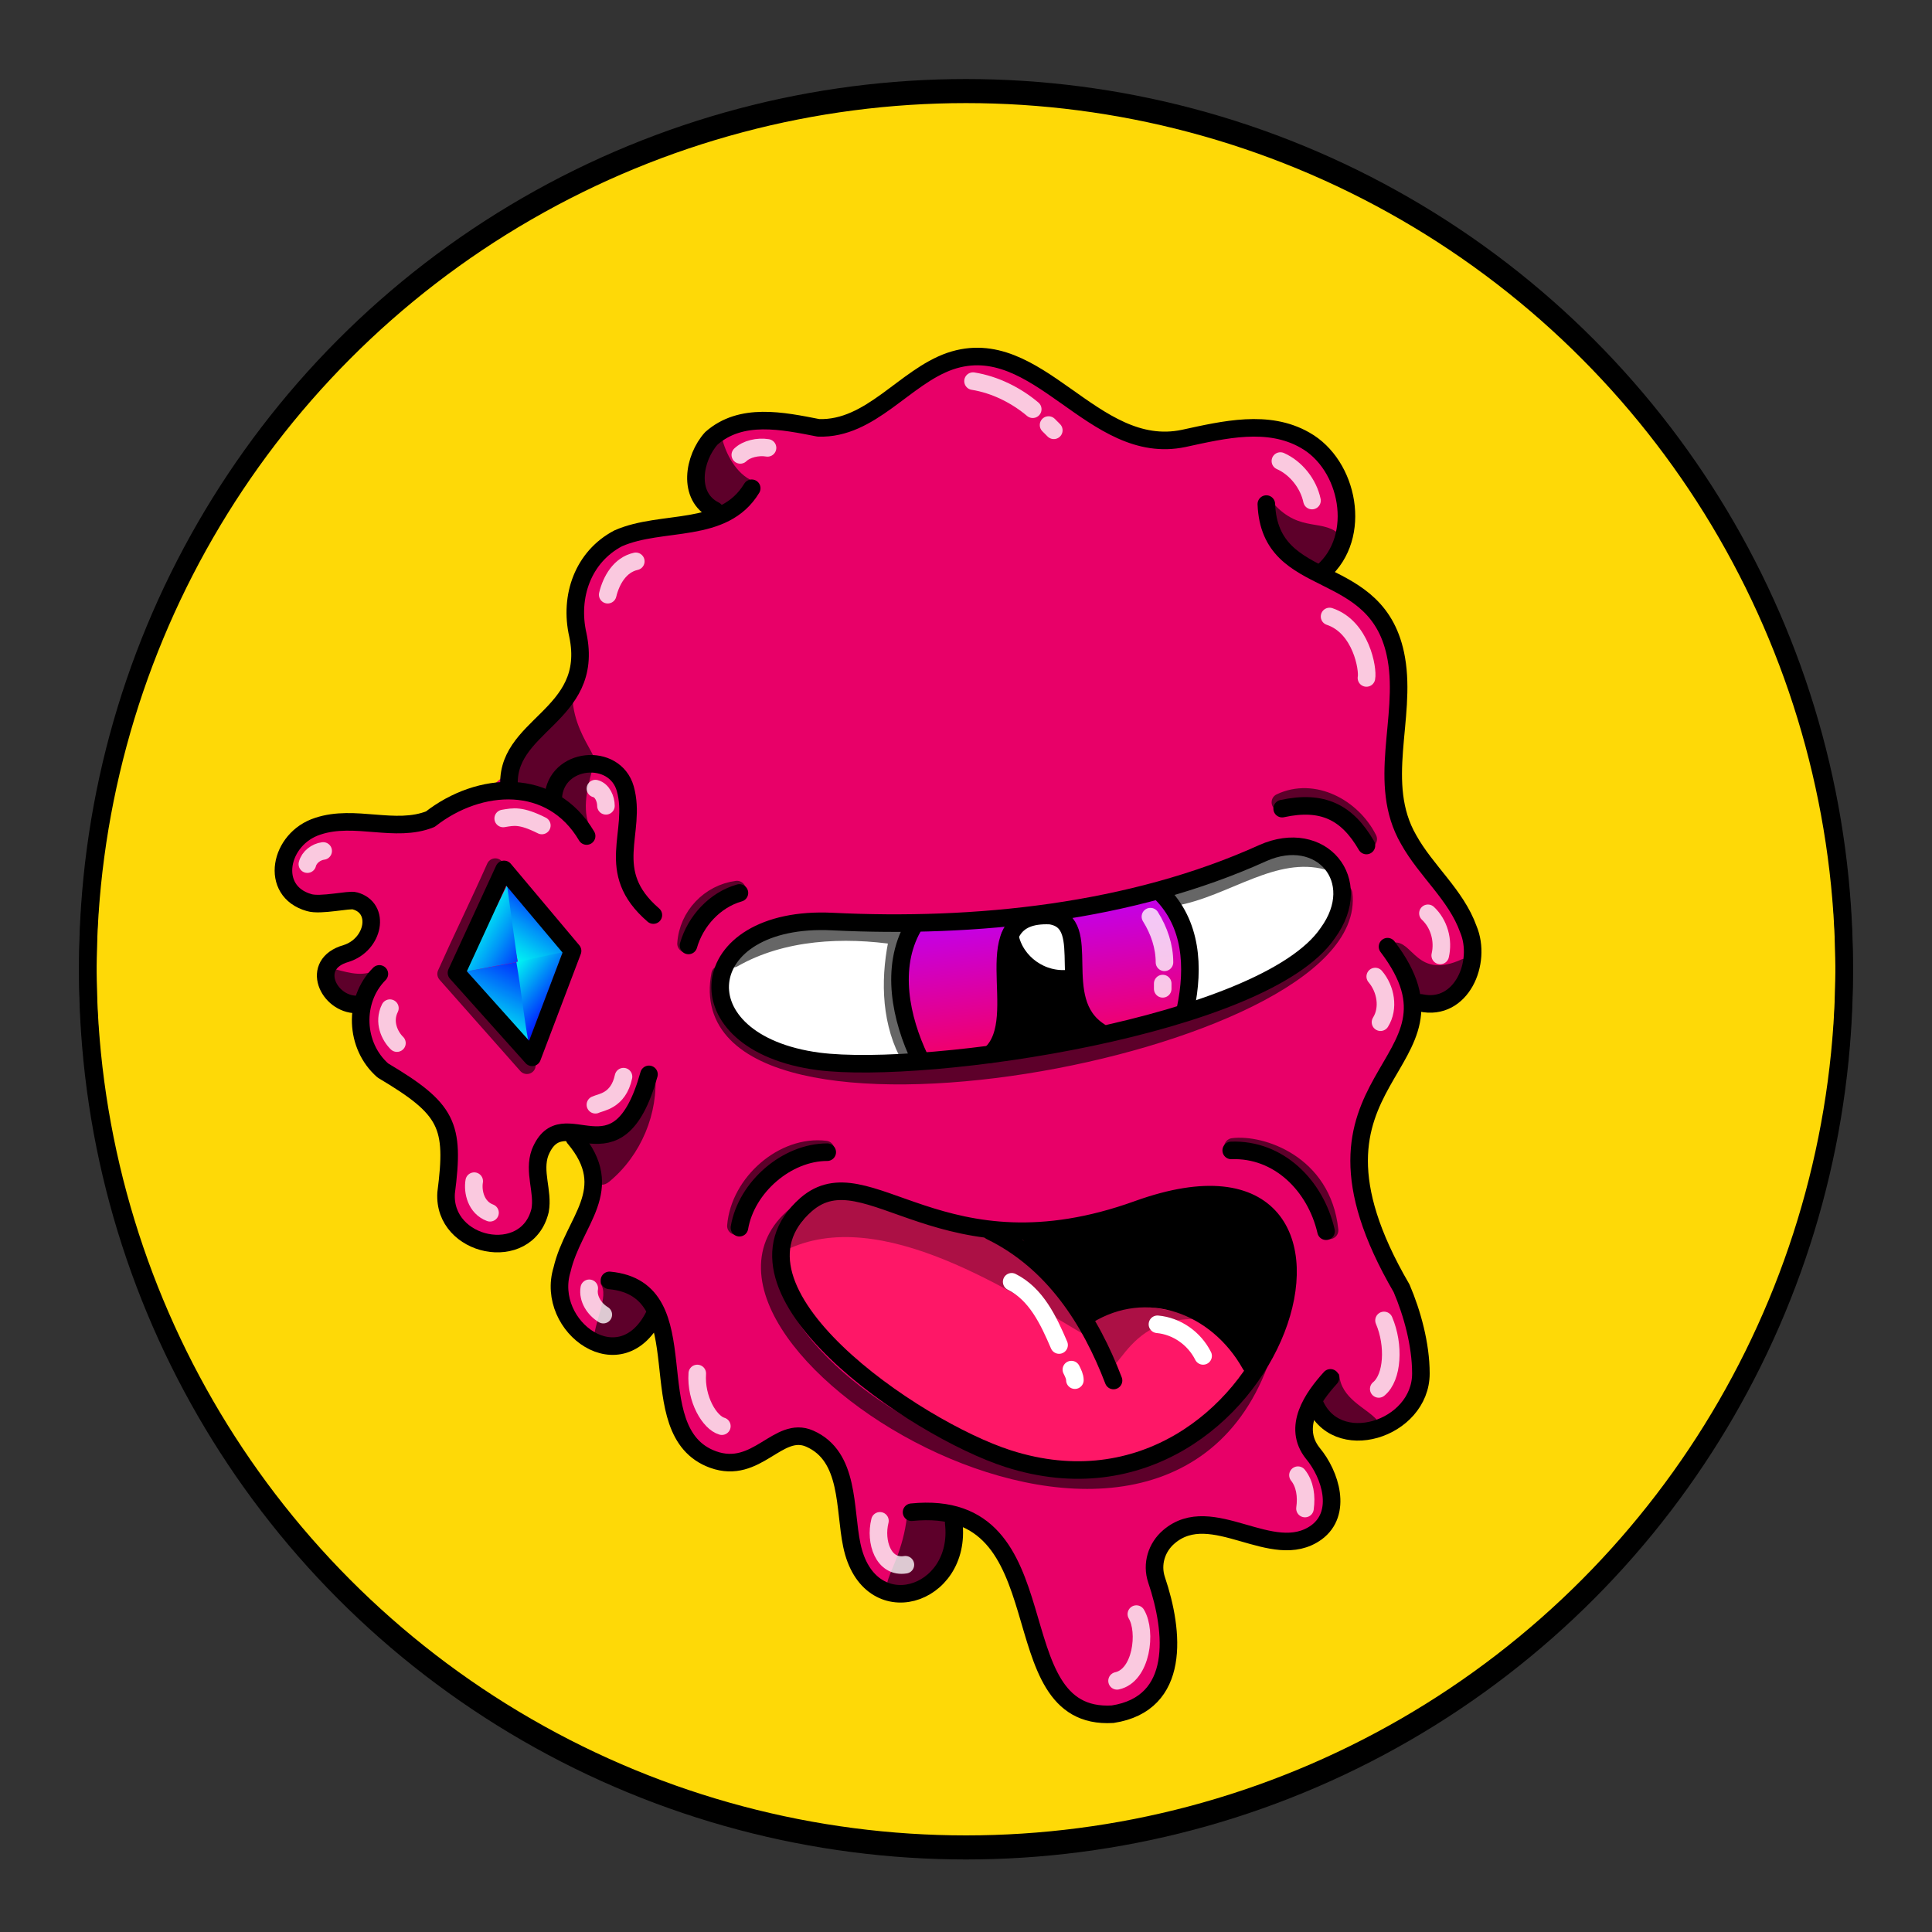 <svg version="1.1" id="Layer_1" xmlns="http://www.w3.org/2000/svg" x="0" y="0" viewBox="0 0 1100 1100" style="enable-background:new 0 0 1100 1100" xml:space="preserve" xmlns:xlink="http://www.w3.org/1999/xlink"><rect x="0" y="0" width="1100" height="1100" fill="#333333" stroke="none"/><style type="text/css">.st303{fill:#FED907;stroke:#000000;stroke-width:10;stroke-linecap:round;stroke-linejoin:round;stroke-miterlimit:10;}</style><circle class="st303" cx="550" cy="553.7" r="500"/><path d="M533 209.1c-68 59.6-71 20-121 36.5-19.6 10.9-14 30-9.7 39.6 11 23-51 9-69 40.3-10 18 .1 42-7.5 61.8-9 19.6-34 35-37 52.2-43 48-154 7-119 70.4 6 11 33-6 39 9.1 7 17.5-39 29-21 46.7 18 5 21 39.9 57 63.2 14 20 3 51 19 69.1 35.8 38 46-25 41-34.3 4-39 44-11 22 38.7-23 52 11 74 36.5 56.6 24-9 13 39 23 50.9 19.5 37 55 12 67 12 18 1 28 22 29.8 40.3 6.5 63 54 46 59 8 15.5-34 45 49 47 59.9 11 73 69 42 71 17.9 3-54-3-60.1 2-68.3 18.5-31 71 13 90.8-15.5 14-19.7-31-63.5 8-55.4 94 19 19-101 14-120.4-9-35.5 14-106 47-121.7 18-9 17-35.5 7-52.8-9.5-17-25-30.6-31-48.9-13.5-54 22-102-36-133.3-5-3-7-9.5-4-14.4 17-26 1-66-32-71.4-22-3-44 9-66.5 6.3C616 247 579.9 178 533 209.1z" style="fill:#e80068"/><style>.st40{fill:none;stroke:#000;stroke-width:10;stroke-linecap:round;stroke-linejoin:round;stroke-miterlimit:10}.st98{opacity:.6;enable-background:new}</style><g id="Outline"><path class="st98" d="M793 537c-1 .7-1 2-.5 3 5 10 11 35 25 30 8-2 21-13 18-22.4-.5-1-2-2-3-1.5-26 12-28-11-39-9.4v.3zm-34 274.5c6 5 26 8 25-3-6-7-20.6-12-21.5-26C750 772 744 803 759 811.5zm-219.3 52s1 .5 1 .8c9 13.5-3 36-18 40-34 6-9-6-6-44 .3-5.3 22.3 2.7 23 3.2zM342 731c5 7-4 22-4 33 8 13 29.6-5 33-14.9 2-12-17-21-28-20.2-1 .1-1 1.1-1 2.1zm31-120.2c2 23-8 47-26 61.9-13 10.9-17.5-30.6-8-27.9 6 4.2 28-18.8 34-34zm-157-59.9c-8 6-17 3-25 1-11 5 4 20 13.5 16 5-4 12-9 12-15.7-.5-.2-1.5-.2-.5-1.3zM337 473c-6-10-3-23 0-34 0-1 0-2-.6-2-9-9-23 11-19.8 20.7C318 463 338 475 337 472.8v.2z"/><path class="st98" d="M326 392c-2 29 24 45 7 44-7 2-14 1-15 11-1 11-24 0-24.5-1.3C285 433 317 404.5 326 392zm103-118c-9.9-4-16-16-18-25-4-6-9.9 1-11 6-7 54 29.5 28 29 19zm293 9c16 21 29.5 12 40 20.7 3 4 1 9.6-1 14-3 9-13 9-20 4.1-14.5-5.8-22-22.2-19-38.8z"/><path class="st40" d="M347 729c53.5 5 15 86 59 102 25 9 37-19.8 55-11.9 23 10.1 19.6 40 24 60.7 9.6 46 63 29.6 58-12.8"/><path class="st40" d="M519 861c89-9 47.5 119 114.5 115 39-6 35-47 25-76.5-3-9 0-18.5 7-24.5 24.5-21 59 15.5 84-2.5 15-11 8-33-2-45-12-15 0-32 10-43"/><path class="st40" d="M790 539c53 69.8-64 71 8 194.5 6 14 11 32 11 48.5 0 32-49 47.5-61 16"/><path class="st40" d="M721 287c2 51 64 31 74 88 6 34-11.5 71 7 103 10 18 27 31.5 34 51 8 19-4 47-27 42"/><path class="st40" d="M407 290.6c-16-8-12-29.9-2-41 17-15 40.5-10 61-6 29.8 1 49-29 75-38 50-17 81 55 133 44 23-5 48-11 69 1 25 14 33 55 10 75"/><path class="st40" d="M428 278c-16 26.5-51 17.5-76 28.5-20 10.5-28 33-23 55 10 47-43 51-39 88m25 4.5c1.5-23 35-26 41-5 7 25-13 47 16 72"/><path class="st40" d="M334 476c-20-34-61-31.5-89-9.6-20 8-43-3-64 4-22 7-28 37-5 43.5 6.5 2 23-2 26-1 15 4 11 25-5 30-21 6-10 29 6 29"/><path class="st40" d="M216 554.5c-15 15-14 41 2 55 37 22 41 31 36 69.7-2 31 46 41 53.5 10 2-10.8-4-22 0-33 13-32 44 20 62-44.5"/><path class="st40" d="M327 647.9c25 29.7-.5 47-7 75-10 32.5 34 65 53 25"/><path d="M729 262.5c9 4 16 13 18 22.5m-193-68c12.5 2 24.5 8 34 16m9 9 3 3m-163 10c-5.5-.9-12 .6-15.5 4M362 319.6c-9 2-14 10.7-16 19M339 449c4 1 6 6 6 9.8M308.5 470c-12-6-16-5-22-4M175 492c1-4 5-7 9-7.5m38 89.5c-4 8 0 16 4 19.9m44 78.6c-1 6 1 15 9 18m76-77.5c-3 14-13 14.5-16 16m4.5 119.5c-5-3-9-9-8-15M397 782c-1 14.5 7 28 14 30m90 53.9c-3 12 2 27 14.5 25M636 957c14-3 17-28 11-38m96-60.1c1-7 0-14-4-19m46-49.1c8-6.5 9-25 3-39M786 582c5-8 3-19-3-26m37-12c2-8.5-.6-18-7-24m-56-169c18 6 22 30 21 35" style="opacity:.788;fill:none;stroke:#fff;stroke-width:10;stroke-linecap:round;stroke-linejoin:round;stroke-miterlimit:10;enable-background:new"/></g><style>.st113{fill:url(#SVGID_00000161607897382723119130000008384714424499667899_);stroke:#000;stroke-width:10;stroke-linecap:round;stroke-linejoin:round;stroke-miterlimit:10}.st115{fill:url(#SVGID_00000060750496457387242310000012666657064974295186_)}.st116{opacity:.69;fill:url(#SVGID_00000147217783223614028420000005859567438160853156_);enable-background:new}</style><g id="Diamond"><linearGradient id="SVGID_00000047747315158047275670000003291867314489516677_" gradientUnits="userSpaceOnUse" x1="288.392" y1="548.057" x2="314.227" y2="509.458"><stop offset="0" style="stop-color:#00fff2"/><stop offset=".094" style="stop-color:#00f2f3"/><stop offset=".271" style="stop-color:#00cef5"/><stop offset=".51" style="stop-color:#0095f8"/><stop offset=".799" style="stop-color:#0047fc"/><stop offset="1" style="stop-color:#000dff"/></linearGradient><path style="fill:url(#SVGID_00000047747315158047275670000003291867314489516677_)" d="M288 501.7c2 15 4 33 7 46.8l29-6.4-36-40.4z"/><linearGradient id="SVGID_00000141446425912342851330000003408777914311007933_" gradientUnits="userSpaceOnUse" x1="267.149" y1="523.397" x2="303.78" y2="545.402"><stop offset="0" style="stop-color:#00fff2"/><stop offset=".095" style="stop-color:#00f1f3"/><stop offset=".273" style="stop-color:#00cef5"/><stop offset=".514" style="stop-color:#0094f8"/><stop offset=".807" style="stop-color:#0045fc"/><stop offset="1" style="stop-color:#000dff"/></linearGradient><path style="fill:url(#SVGID_00000141446425912342851330000003408777914311007933_)" d="M264 553.5c10-2 20.5-4 30.7-5.8l-6-43.6-24.7 49.4z"/><linearGradient id="SVGID_00000109030460764858650640000015191774076603487363_" gradientUnits="userSpaceOnUse" x1="274.137" y1="586.606" x2="296.946" y2="541.468"><stop offset="0" style="stop-color:#00fff2"/><stop offset="1" style="stop-color:#000dff"/></linearGradient><path style="fill:url(#SVGID_00000109030460764858650640000015191774076603487363_)" d="m260.1 554 34.9-6.3 6 45.4z"/><linearGradient id="SVGID_00000006686354308698079230000008291800467576291461_" gradientUnits="userSpaceOnUse" x1="288.999" y1="550.828" x2="317.454" y2="572.732"><stop offset="0" style="stop-color:#00fff2"/><stop offset=".125" style="stop-color:#00e8f3"/><stop offset=".388" style="stop-color:#00abf6"/><stop offset=".764" style="stop-color:#004cfc"/><stop offset="1" style="stop-color:#000dff"/></linearGradient><path style="fill:url(#SVGID_00000006686354308698079230000008291800467576291461_)" d="M301 593.8c-3-16-4-28.5-7-46.1l26.5-5.6-19.5 51.7z"/><path style="fill:none;stroke:#000;stroke-width:10;stroke-linecap:round;stroke-linejoin:round;stroke-miterlimit:10" d="m287 495-27.1 58.9L303 602l23-60.6z"/><path d="M282 493.7c-9.8 22-19 40.6-28 60.8l46 52" style="opacity:.6;fill:none;stroke:#000;stroke-width:10;stroke-linecap:round;stroke-linejoin:round;stroke-miterlimit:10"/></g><style>.st40,.st68{fill:none;stroke-width:10;stroke-linecap:round;stroke-linejoin:round;stroke-miterlimit:10;stroke:#000}.st68{opacity:.6;enable-background:new}</style><g id="Happy"><path d="M472 678c-67.5 48.5 23 111 67 136.9 53 31 146 29 172-35-2-70.4-182-75.9-239-101.9z" style="fill:#fe1767"/><path d="M447 712c54-27 129.6 24 175.5 51 14 42 9-12 57-12 23 0-30-7-35-8.8-66-23-92-57-161-63C468 678 449.6 693 447 712z" style="fill:#ac1045"/><path d="M581 704c11 15 22 34 39 40.9 83-28 84 57 101 20 25-53.9 29-111.9-140-61.3v.4z"/><path d="M576 729.8c14 7 21 22 27 36m7 14c1 2 2 4 2 6m47-31.8c11 1 21 8 26 18" style="fill:none;stroke:#fff;stroke-width:10;stroke-linecap:round;stroke-linejoin:round;stroke-miterlimit:10"/><path class="st68" d="M702 653c15.5-2 51 9 55 47.5m-287-46c-24-3-49 19-51 43.5"/><path class="st40" d="M574 830.5c152.5 49 229.9-198 74-142-112 40.5-154-33-189-2.7-55 48.2 62 127.7 115 144.7zM471 656c-23 0-46 19.8-50 43"/><path class="st40" d="M701 655c27-1 48 20 54 46m-191 0c36 17.5 57 51 70 85m-15-37c34-21 74-6 93 28"/><path class="st68" d="M453 692c-84 69 216 256 268 72"/></g><style>.st114,.st40{fill:none;stroke:#000;stroke-width:10;stroke-linecap:round;stroke-linejoin:round;stroke-miterlimit:10}.st114{opacity:.6}</style><g id="suspicious_eye"><path d="M719 485.7c-75 34-164 43-245 39-79.5-4-88 69-8 79.6 62 8 254-20 290-73.1 22-30.2-4-60.2-37-45.5z" style="fill:#fff"/><path d="M574 545.3c1 17.5 0 35-5 52.2l56-9.9-16.5-30.5-34.5-11.8z"/><linearGradient id="SVGID_00000126282863442437977090000011937741723992343478_" gradientUnits="userSpaceOnUse" x1="587.88" y1="506.723" x2="601.628" y2="614.919"><stop offset="0" style="stop-color:#b0f"/><stop offset="1" style="stop-color:#f04"/></linearGradient><path style="fill:url(#SVGID_00000126282863442437977090000011937741723992343478_)" d="M662 508.1c13 16 19 46 13 65.8.5 0-49 15-49 14.6-27-20.5-5.5-57.5-26-66.7-46-4-15 52-33 76.7 0 0-43 3-43 2.9-13-21-19.5-53-3-73.9 48-3.5 94-8.5 141-19.4z"/><path class="st40" d="M719 485.7c-75 34-164 43-245 39-79.5-4-88 69-8 79.6 62 8 254-20 290-73.1 22-30.2-4-60.2-37-45.5z"/><path class="st40" d="M519.8 527.9c-13 23-7 52 4 75M661 508.4c17.5 17.5 19 42 14 66m-111 25.8c23-20.9-12-81 34-78.9 26 4 0 48 28 66"/><path class="st40" d="M575 533.1c3 15 18 26 34 24m121-96.7c23-5 37 2 48 21m-357 27c-14 4-25 16-29 29.9"/><path class="st114" d="M419.6 506.5c-15.5 2-28 15-29 30.8M729 456.8c19-9 41 3 50 20.9m-369 77.1c-22 112 366 41 355-46"/><path class="st114" d="M417.5 545.8c28-16 63-17.5 94-12.8-5 22-5 46 5 66M668 510.9c29.8-5 57-29 88-20.6"/><path d="M655 521.9c5 8 8 17 8 26m-1 12.1v3" style="opacity:.78;stroke:#fff;fill:none;stroke-width:10;stroke-linecap:round;stroke-linejoin:round;stroke-miterlimit:10"/></g><circle cx="550" cy="550" r="500" style="fill:none;stroke:#000;stroke-width:10;stroke-linecap:round;stroke-linejoin:round;stroke-miterlimit:10"/></svg>
